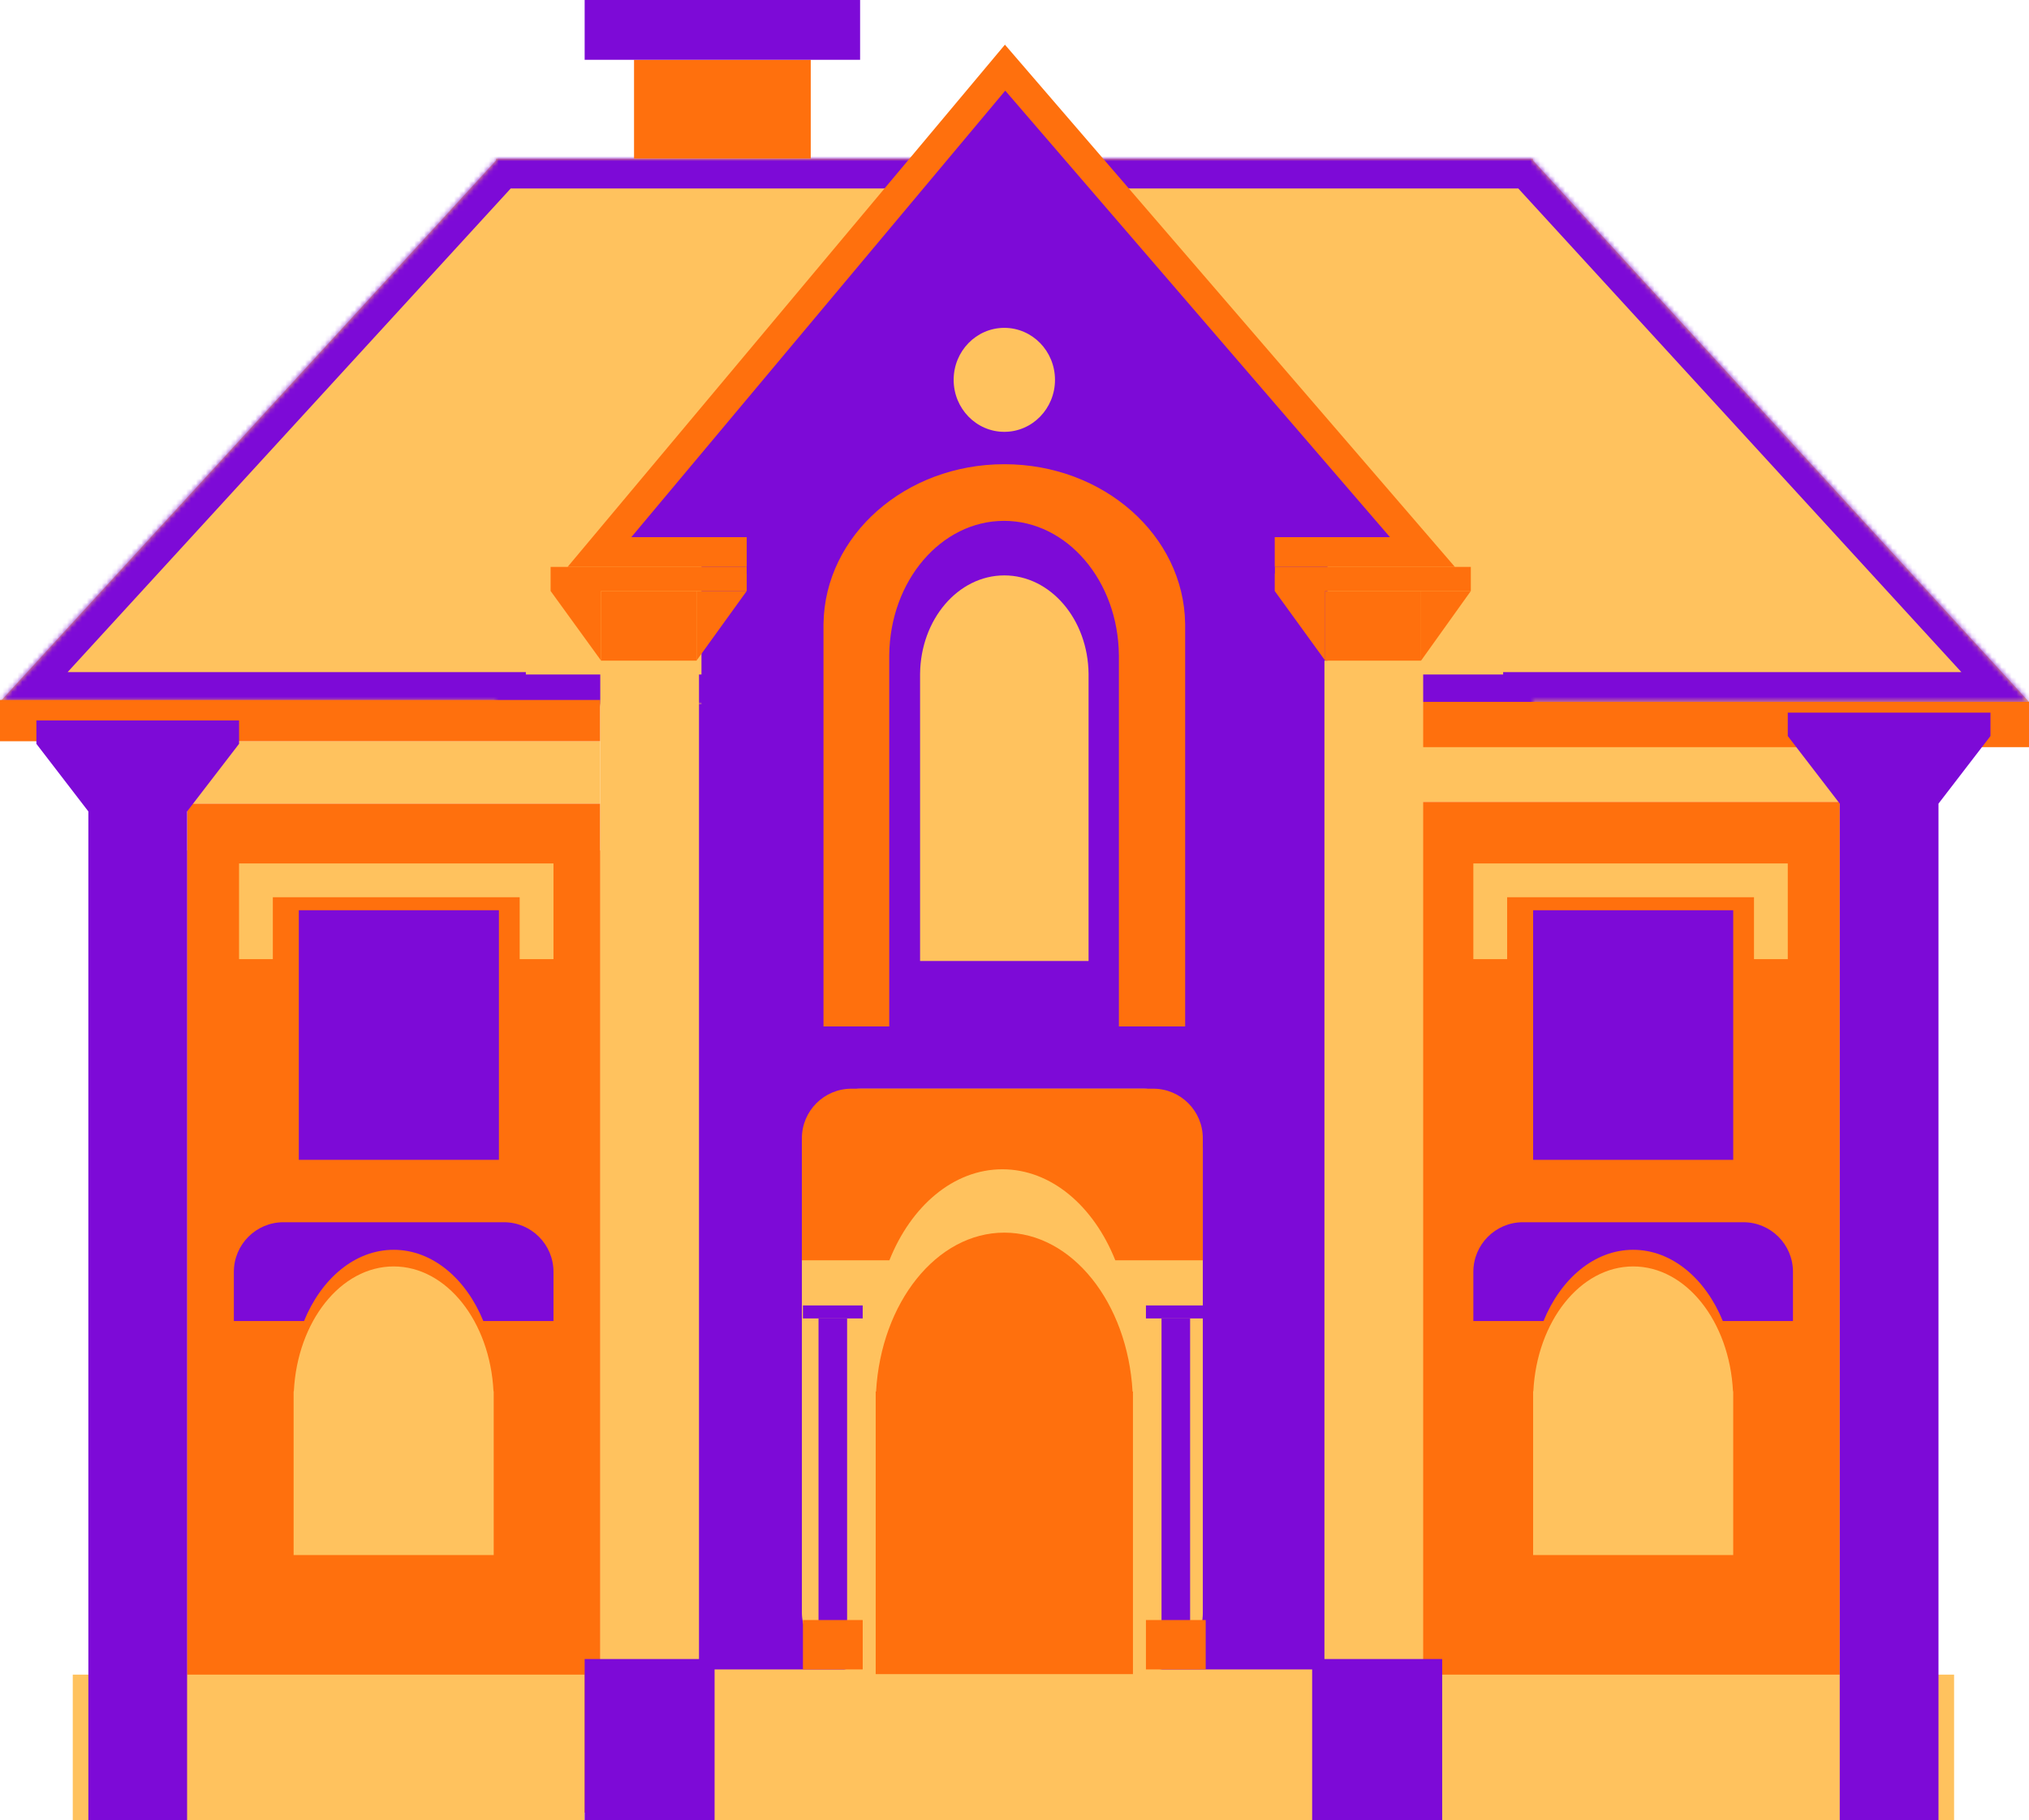 <svg width="409" height="367" viewBox="0 0 409 367" fill="none" xmlns="http://www.w3.org/2000/svg">
<path d="M138.806 110.226H270.279V367H138.806V110.226Z" fill="#7D0AD7"/>
<mask id="path-2-inside-1_423_1963" fill="white">
<path fill-rule="evenodd" clip-rule="evenodd" d="M309 141.513V142H100V141.513H0L100 32.336V32H100.308L100.349 31.955V32H308.651V31.955L308.692 32H309V32.336L409 141.513H309Z"/>
</mask>
<path fill-rule="evenodd" clip-rule="evenodd" d="M309 141.513V142H100V141.513H0L100 32.336V32H100.308L100.349 31.955V32H308.651V31.955L308.692 32H309V32.336L409 141.513H309Z" fill="#FFC25E"/>
<path d="M309 141.513V135.513H303V141.513H309ZM309 142V148H315V142H309ZM100 142H94V148H100V142ZM100 141.513H106V135.513H100V141.513ZM0 141.513L-4.425 137.46L-13.632 147.513H0V141.513ZM100 32.336L104.425 36.389L106 34.669V32.336H100ZM100 32V26H94V32H100ZM100.308 32V38H102.949L104.732 36.053L100.308 32ZM100.349 31.955H106.349V16.521L95.925 27.902L100.349 31.955ZM100.349 32H94.349V38H100.349V32ZM308.651 32V38H314.651V32H308.651ZM308.651 31.955L313.075 27.902L302.651 16.521V31.955H308.651ZM308.692 32L304.268 36.053L306.051 38H308.692V32ZM309 32H315V26H309V32ZM309 32.336H303V34.669L304.576 36.389L309 32.336ZM409 141.513V147.513H422.632L413.424 137.46L409 141.513ZM303 141.513V142H315V141.513H303ZM309 136H100V148H309V136ZM106 142V141.513H94V142H106ZM0 147.513H100V135.513H0V147.513ZM95.576 28.284L-4.425 137.46L4.425 145.566L104.425 36.389L95.576 28.284ZM106 32.336V32H94V32.336H106ZM100 38H100.308V26H100V38ZM95.925 27.902L95.883 27.947L104.732 36.053L104.774 36.007L95.925 27.902ZM106.349 32V31.955H94.349V32H106.349ZM100.349 38H308.651V26H100.349V38ZM314.651 32V31.955H302.651V32H314.651ZM304.226 36.007L304.268 36.053L313.117 27.947L313.075 27.902L304.226 36.007ZM308.692 38H309V26H308.692V38ZM303 32V32.336H315V32H303ZM304.576 36.389L404.576 145.566L413.424 137.46L313.424 28.284L304.576 36.389ZM409 135.513H309V147.513H409V135.513Z" fill="#7D0AD7" mask="url(#path-2-inside-1_423_1963)"/>
<rect x="141.401" y="94.342" width="126.197" height="66.952" fill="#7D0AD7"/>
<path d="M120.839 111.299L202.604 13.642L286.726 111.299H120.839Z" fill="#7D0AD7" stroke="#FF700D" stroke-width="6"/>
<rect x="37.714" y="149.452" width="83.284" height="12.581" fill="#FFC25E"/>
<path d="M0 141.128H120.998V149.452H0V141.128Z" fill="#FF700D"/>
<rect width="86.797" height="11.845" transform="matrix(-1 0 0 1 370.862 149.835)" fill="#FFC25E"/>
<path d="M409 141.513H284.323V150.643H409V141.513Z" fill="#FF700D"/>
<rect x="37.714" y="171.469" width="83.284" height="193.959" fill="#FF700D"/>
<rect x="37.714" y="162.033" width="83.284" height="203.395" fill="#FF700D"/>
<rect x="280.118" y="161.681" width="90.743" height="204.003" fill="#FF700D"/>
<rect x="14.668" y="337.644" width="103.189" height="29.356" fill="#FFC25E"/>
<rect x="140.902" y="336.596" width="123.617" height="30.404" fill="#FFC25E"/>
<rect x="285.471" y="337.644" width="108.427" height="29.356" fill="#FFC25E"/>
<path fill-rule="evenodd" clip-rule="evenodd" d="M360.375 143.685H401.231V148.403H401.23L390.755 162.032V162.033H390.755L390.754 162.033V162.033H370.851V162.033H390.754H390.755V367H370.851V162.033H370.851L370.851 162.033H370.851V162.032L360.375 148.403H370.851V148.403H360.375V143.685Z" fill="#7D0AD7"/>
<path d="M120.998 133.201H140.902V336.596H120.998V133.201Z" fill="#FFC25E"/>
<path fill-rule="evenodd" clip-rule="evenodd" d="M7.335 145.258H48.191V149.976H48.19L37.715 163.605V163.605V163.605V367H17.811V163.605V163.605V163.605L7.335 149.976H17.811V149.976H37.714V149.976H7.335V145.258Z" fill="#7D0AD7"/>
<path fill-rule="evenodd" clip-rule="evenodd" d="M150.524 114.299H110.992V119.16H150.524V114.299ZM121.166 119.16H110.992L121.166 133.201V119.16Z" fill="#FF700D"/>
<rect x="121.166" y="119.16" width="19.235" height="14.041" fill="#FF700D"/>
<path d="M150.523 119.16H140.4V133.201L150.523 119.16Z" fill="#FF700D"/>
<rect x="161.641" y="219.505" width="80.82" height="117.649" rx="12" fill="#FFC25E"/>
<path fill-rule="evenodd" clip-rule="evenodd" d="M176.52 283.24V280.57H176.595C177.614 262.647 188.799 248.528 202.448 248.528C216.096 248.528 227.282 262.647 228.3 280.57H228.376V283.24V337.534H176.52V283.24Z" fill="#FF700D"/>
<path fill-rule="evenodd" clip-rule="evenodd" d="M59.188 282.341V280.505H59.234C59.94 266.45 68.678 255.343 79.355 255.343C90.031 255.343 98.77 266.45 99.475 280.505H99.521L99.521 282.341L99.521 313.53H59.188V282.341Z" fill="#FFC25E"/>
<path fill-rule="evenodd" clip-rule="evenodd" d="M185.465 136.108V135.881H185.466C185.569 124.889 193.133 116.015 202.448 116.015C211.764 116.015 219.328 124.889 219.431 135.881H219.432V136.108V193.758H185.465V136.108Z" fill="#FFC25E"/>
<path d="M164.996 265.827H170.758V327.16H164.996V265.827Z" fill="#7D0AD7"/>
<rect x="161.853" y="263.206" width="12.047" height="2.621" fill="#7D0AD7"/>
<rect x="230.995" y="263.206" width="12.047" height="2.621" fill="#7D0AD7"/>
<path d="M234.137 265.827H239.899V327.16H234.137V265.827Z" fill="#7D0AD7"/>
<rect x="161.854" y="326.635" width="12.047" height="9.96" fill="#FF700D"/>
<rect x="230.995" y="326.635" width="12.047" height="9.96" fill="#FF700D"/>
<path fill-rule="evenodd" clip-rule="evenodd" d="M171.64 219.505C166.117 219.505 161.64 223.982 161.64 229.505V254.103H179.283C183.631 243.183 192.196 235.755 202.051 235.755C211.905 235.755 220.47 243.183 224.818 254.103H242.46V229.505C242.46 223.982 237.983 219.505 232.46 219.505H171.64Z" fill="#FF700D"/>
<path fill-rule="evenodd" clip-rule="evenodd" d="M57.142 246.431C51.619 246.431 47.142 250.908 47.142 256.431V266.351H61.284C64.775 257.793 71.558 251.988 79.355 251.988C87.151 251.988 93.934 257.793 97.425 266.351H111.569V256.431C111.569 250.908 107.092 246.431 101.569 246.431H57.142Z" fill="#7D0AD7"/>
<path fill-rule="evenodd" clip-rule="evenodd" d="M309.042 282.274C309.042 282.296 309.042 282.319 309.042 282.341H309.042V313.53H349.375V280.505H349.329C348.624 266.45 339.885 255.343 329.208 255.343C318.532 255.343 309.793 266.45 309.088 280.505H309.042V282.274Z" fill="#FFC25E"/>
<path fill-rule="evenodd" clip-rule="evenodd" d="M306.994 246.431C301.471 246.431 296.994 250.908 296.994 256.431V266.351H311.137C314.627 257.793 321.411 251.988 329.207 251.988C337.003 251.988 343.787 257.793 347.278 266.351H361.422V256.431C361.422 250.908 356.944 246.431 351.422 246.431H306.994Z" fill="#7D0AD7"/>
<rect x="161.853" y="209.212" width="81.189" height="3.669" fill="#7D0AD7"/>
<ellipse cx="202.448" cy="76.586" rx="10.214" ry="10.484" fill="#FFC25E"/>
<path d="M266.975 133.201H286.879V336.596H266.975V133.201Z" fill="#FFC25E"/>
<path fill-rule="evenodd" clip-rule="evenodd" d="M296.487 114.299H256.955V119.16V119.16L267.126 133.201V119.16H296.487V114.299Z" fill="#FF700D"/>
<rect x="267.127" y="119.16" width="19.325" height="14.041" fill="#FF700D"/>
<path d="M296.487 119.16H286.452V133.201L296.487 119.16Z" fill="#FF700D"/>
<rect x="127.808" y="12.057" width="35.618" height="19.92" fill="#FF700D"/>
<rect x="117.854" width="55.523" height="12.057" fill="#7D0AD7"/>
<rect x="309.043" y="183.526" width="40.333" height="50.324" fill="#7D0AD7"/>
<path fill-rule="evenodd" clip-rule="evenodd" d="M360.374 174.09H296.994V193.384H303.804V180.904H353.565V193.384H360.374V174.09Z" fill="#FFC25E"/>
<rect x="60.236" y="183.525" width="40.333" height="50.324" fill="#7D0AD7"/>
<path fill-rule="evenodd" clip-rule="evenodd" d="M111.566 174.09H48.187V193.384H54.996V180.904H104.757V193.384H111.566V174.09Z" fill="#FFC25E"/>
<rect x="117.854" y="334.499" width="26.19" height="32.501" fill="#7D0AD7"/>
<rect x="264.52" y="334.499" width="26.19" height="32.501" fill="#7D0AD7"/>
<rect x="150.524" y="104.994" width="106.431" height="10.652" fill="#7D0AD7"/>
<path fill-rule="evenodd" clip-rule="evenodd" d="M165.998 125.744V126.174V206.959H179.253V132.399V132.111H179.254C179.385 117.121 189.697 105.017 202.398 105.017C215.099 105.017 225.411 117.121 225.541 132.111H225.543V132.399V206.959H238.902V126.174V125.744H238.899C238.642 107.95 222.422 93.596 202.45 93.596C182.479 93.596 166.259 107.95 166.001 125.744H165.998Z" fill="#FF700D"/>
</svg>
